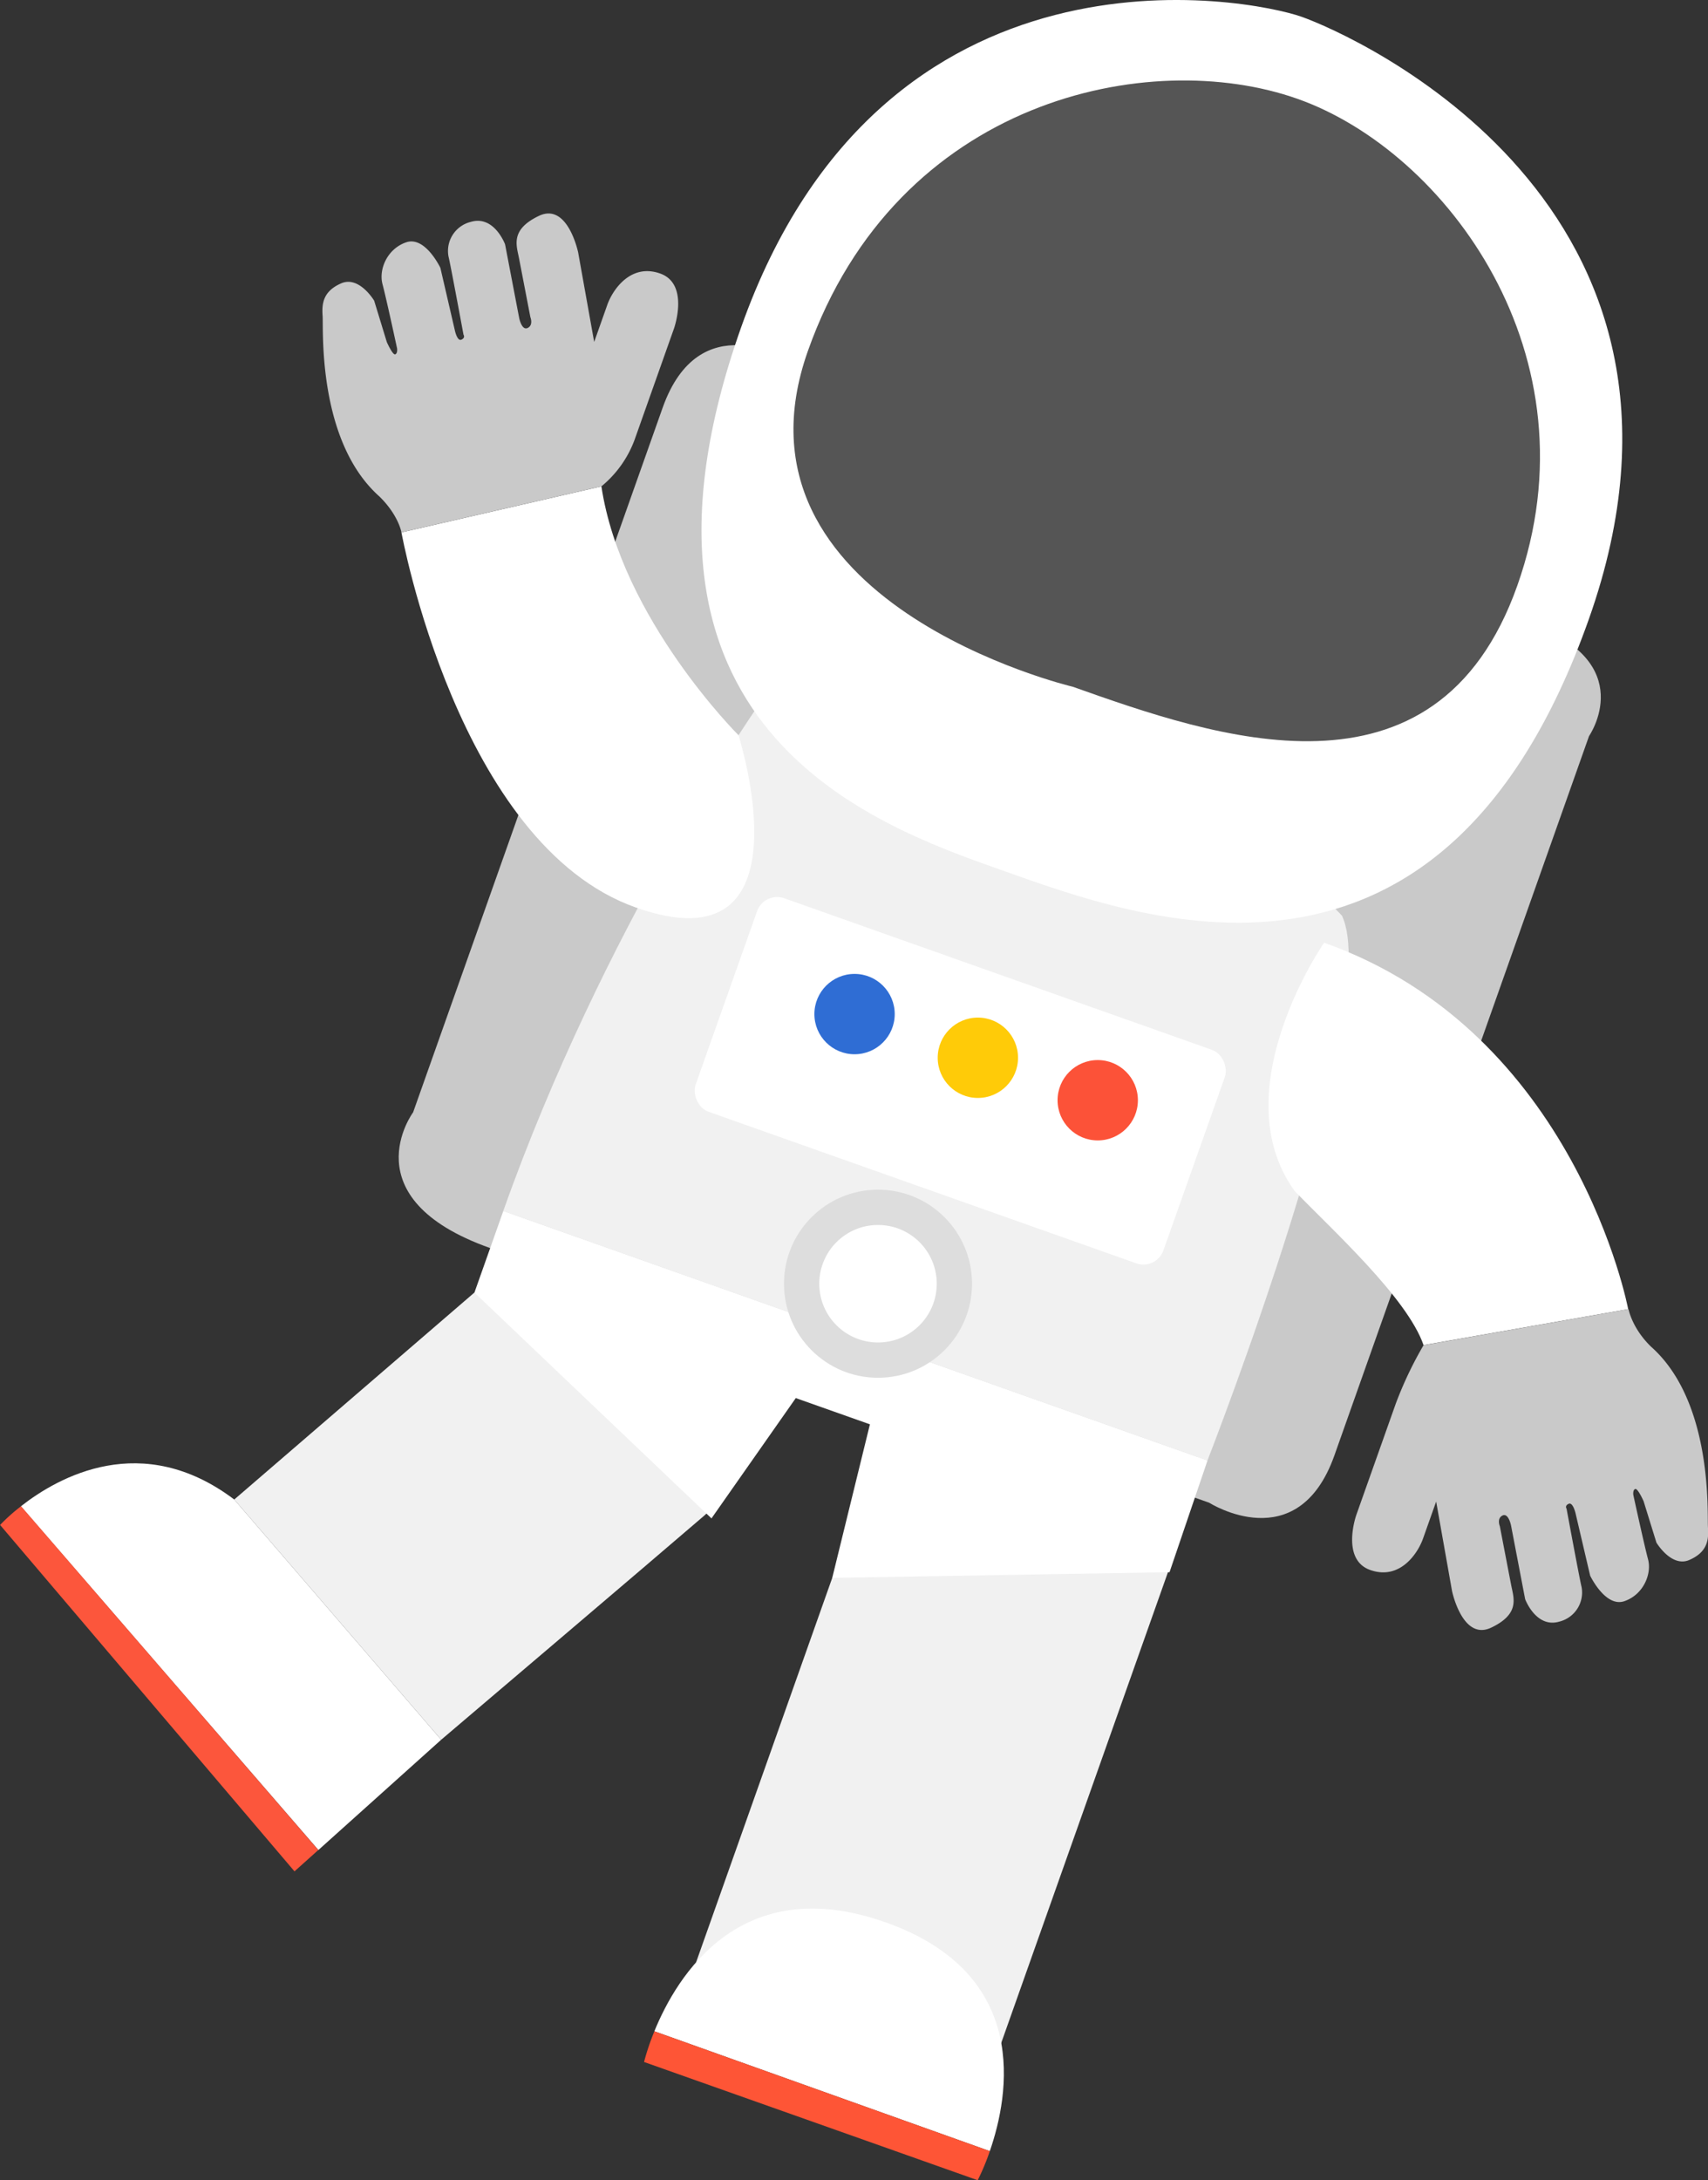 <svg id="Layer_1" data-name="Layer 1" xmlns="http://www.w3.org/2000/svg" viewBox="0 0 570.25 727.7">
<rect x="0" y="0" width="570.25" height="727.7" fill="#333333" stroke="none"/>
<defs>
<style>.cls-1{fill:#c9c9c9;}.cls-2{fill:#f1f1f1;}.cls-3{fill:#fff;}.cls-4{fill:none;}.cls-5{fill:#fe5536;}.cls-6{fill:#fc563c;}.cls-7{fill:#555;}.cls-8{fill:#2f6dd4;}.cls-9{fill:#ffcb08;}.cls-10{fill:#fc5238;}.cls-11{fill:#ddd;}</style>
</defs>
<title>astronaut</title>
<path class="cls-1" d="M177.62,507.58l240.07,85s29.54,18.82,41.81-15.83l85-240.06S561.6,312.13,524.48,299L277,211.32s-29.54-18.82-41.81,15.82L151.9,462.26S130.6,490.92,177.62,507.58Z" transform="translate(-13.97 -91)"/>
<path class="cls-2" d="M266.52,327.38S215.32,401.16,182,495.2l235.11,83.28S476.42,426.8,462,396.63C462,396.63,383.93,310.47,266.52,327.38Z" transform="translate(-13.97 -91)"/>
<path class="cls-3" d="M347.73,381.21c47,16.66,147.61,55.07,196.7-83.52S465.87,102.74,448.54,96.6s-139.78-30-187.12,103.63S305.65,366.31,347.73,381.21Z" transform="translate(-13.97 -91)"/>
<path class="cls-3" d="M260.54,336.4s-39.13-38.93-45.78-83.06L148,268.7s18.81,104.15,78.21,125.19S260.54,336.4,260.54,336.4Z" transform="translate(-13.97 -91)"/>
<path class="cls-3" d="M456.05,405.66s-34.13,49.18-9.85,82.85c12.22,12.69,37.54,35.58,43.05,51.46l68.32-12S540.2,435.46,456.05,405.66Z" transform="translate(-13.97 -91)"/>
<path class="cls-2" d="M92.18,591.51l80.18-69.08s40.22-19.18,61.31,7.79,31.4,52.9,15.36,66.72-87.76,74.75-87.76,74.75Z" transform="translate(-13.97 -91)"/><path class="cls-2" d="M291.83,617.66l-45.59,128.7s7.11,19.23,44.24,32.38,54.75,2.68,54.75,2.68l62.25-175.71s-27.64-32.07-50.79-37.49S291.83,617.66,291.83,617.66Z" transform="translate(-13.97 -91)"/>
<polygon class="cls-3" points="168.04 404.2 158.4 431.43 237.54 506.81 265.69 466.65 290.44 475.41 277.86 526.66 390.47 524.77 403.15 487.48 168.04 404.2"/><path class="cls-3" d="M344.44,809l-112-40c7.5-18.4,28.72-53.53,77.15-36.38C358.34,749.85,350.9,790.36,344.44,809Z" transform="translate(-13.97 -91)"/>
<path class="cls-4" d="M344.89,807.67" transform="translate(-13.97 -91)"/><path class="cls-5" d="M344.44,809a74.45,74.45,0,0,1-4.05,9.71L229,779.25A78.77,78.77,0,0,1,232.46,769Z" transform="translate(-13.97 -91)"/>
<path class="cls-3" d="M161.27,671.69l-41,36.81L20.94,593.77c12.53-9.82,40.46-25.5,71.24-2.26Z" transform="translate(-13.97 -91)"/><path class="cls-6" d="M120.24,708.5l-7.95,7.12L14,600a61.37,61.37,0,0,1,7-6.25Z" transform="translate(-13.97 -91)"/>
<path class="cls-7" d="M372.12,320.22c47,16.65,121.27,42.95,148.44-33.77S496.7,141.51,447.2,124s-133.7,0-163.5,84.14S372.12,320.22,372.12,320.22Z" transform="translate(-13.97 -91)"/><path class="cls-1" d="M214.76,253.34a36.41,36.41,0,0,0,11.09-15.58L239,200.64s5.26-14.85-4.63-18.35-15.89,5.51-17.64,10.46l-4.38,12.38L207,175.27s-3.47-16.81-13.09-12.22-7.5,9.79-6.66,14.12,3.8,19.71,3.8,19.71,1.08,2.64-.92,3.59-2.83-3.37-2.83-3.37l-4.7-24.54s-3.64-9.82-11.45-7.5a10,10,0,0,0-7.43,11.6c.56,2.09,5,26.06,5,26.06s.73,1-.7,1.65-2.2-3.15-2.2-3.15L161,180.41s-5.06-10.69-11.39-8.54-9.26,9-7.93,14,4.86,21.4,4.86,21.4.25,1.63-.6,2-2.82-4.08-2.82-4.08l-4.23-13.83s-5-8.4-11-5.79-6.52,6.7-6.21,10.84-1.89,41.8,19,60.34C147.05,263,148,268.7,148,268.7Z" transform="translate(-13.97 -91)"/>
<path class="cls-1" d="M489.25,540a126.69,126.69,0,0,0-9.3,19.58L466.8,596.67s-5.26,14.85,4.64,18.36,15.88-5.52,17.63-10.47l4.39-12.37,5.3,29.85s3.47,16.81,13.1,12.22,7.5-9.79,6.66-14.11-3.8-19.72-3.8-19.72-1.09-2.64.91-3.59,2.84,3.38,2.84,3.38l4.7,24.54s3.63,9.82,11.45,7.49A10,10,0,0,0,542,620.66c-.56-2.1-5-26.07-5-26.07s-.72-1,.7-1.65S540,596.1,540,596.1l4.87,20.81s5.07,10.68,11.4,8.54,9.25-9.05,7.93-14S559.29,590,559.29,590s-.25-1.63.61-2,2.82,4.08,2.82,4.08L567,605.89s5,8.4,11,5.79,6.52-6.7,6.21-10.84,1.88-41.8-19-60.34c-6.36-6.14-7.53-12.54-7.53-12.54Z" transform="translate(-13.97 -91)"/><rect class="cls-3" x="251.76" y="413.93" width="165.69" height="75.61" rx="7.09" transform="translate(156.07 -176.8) rotate(19.51)"/><circle class="cls-8" cx="285.31" cy="338.48" r="13.41"/>
<circle class="cls-9" cx="326.48" cy="353.06" r="13.41"/><circle class="cls-10" cx="366.5" cy="367.24" r="13.41"/><circle class="cls-11" cx="293.14" cy="428.48" r="31.39"/>
<circle class="cls-3" cx="293.14" cy="428.48" r="19.61"/>
</svg>